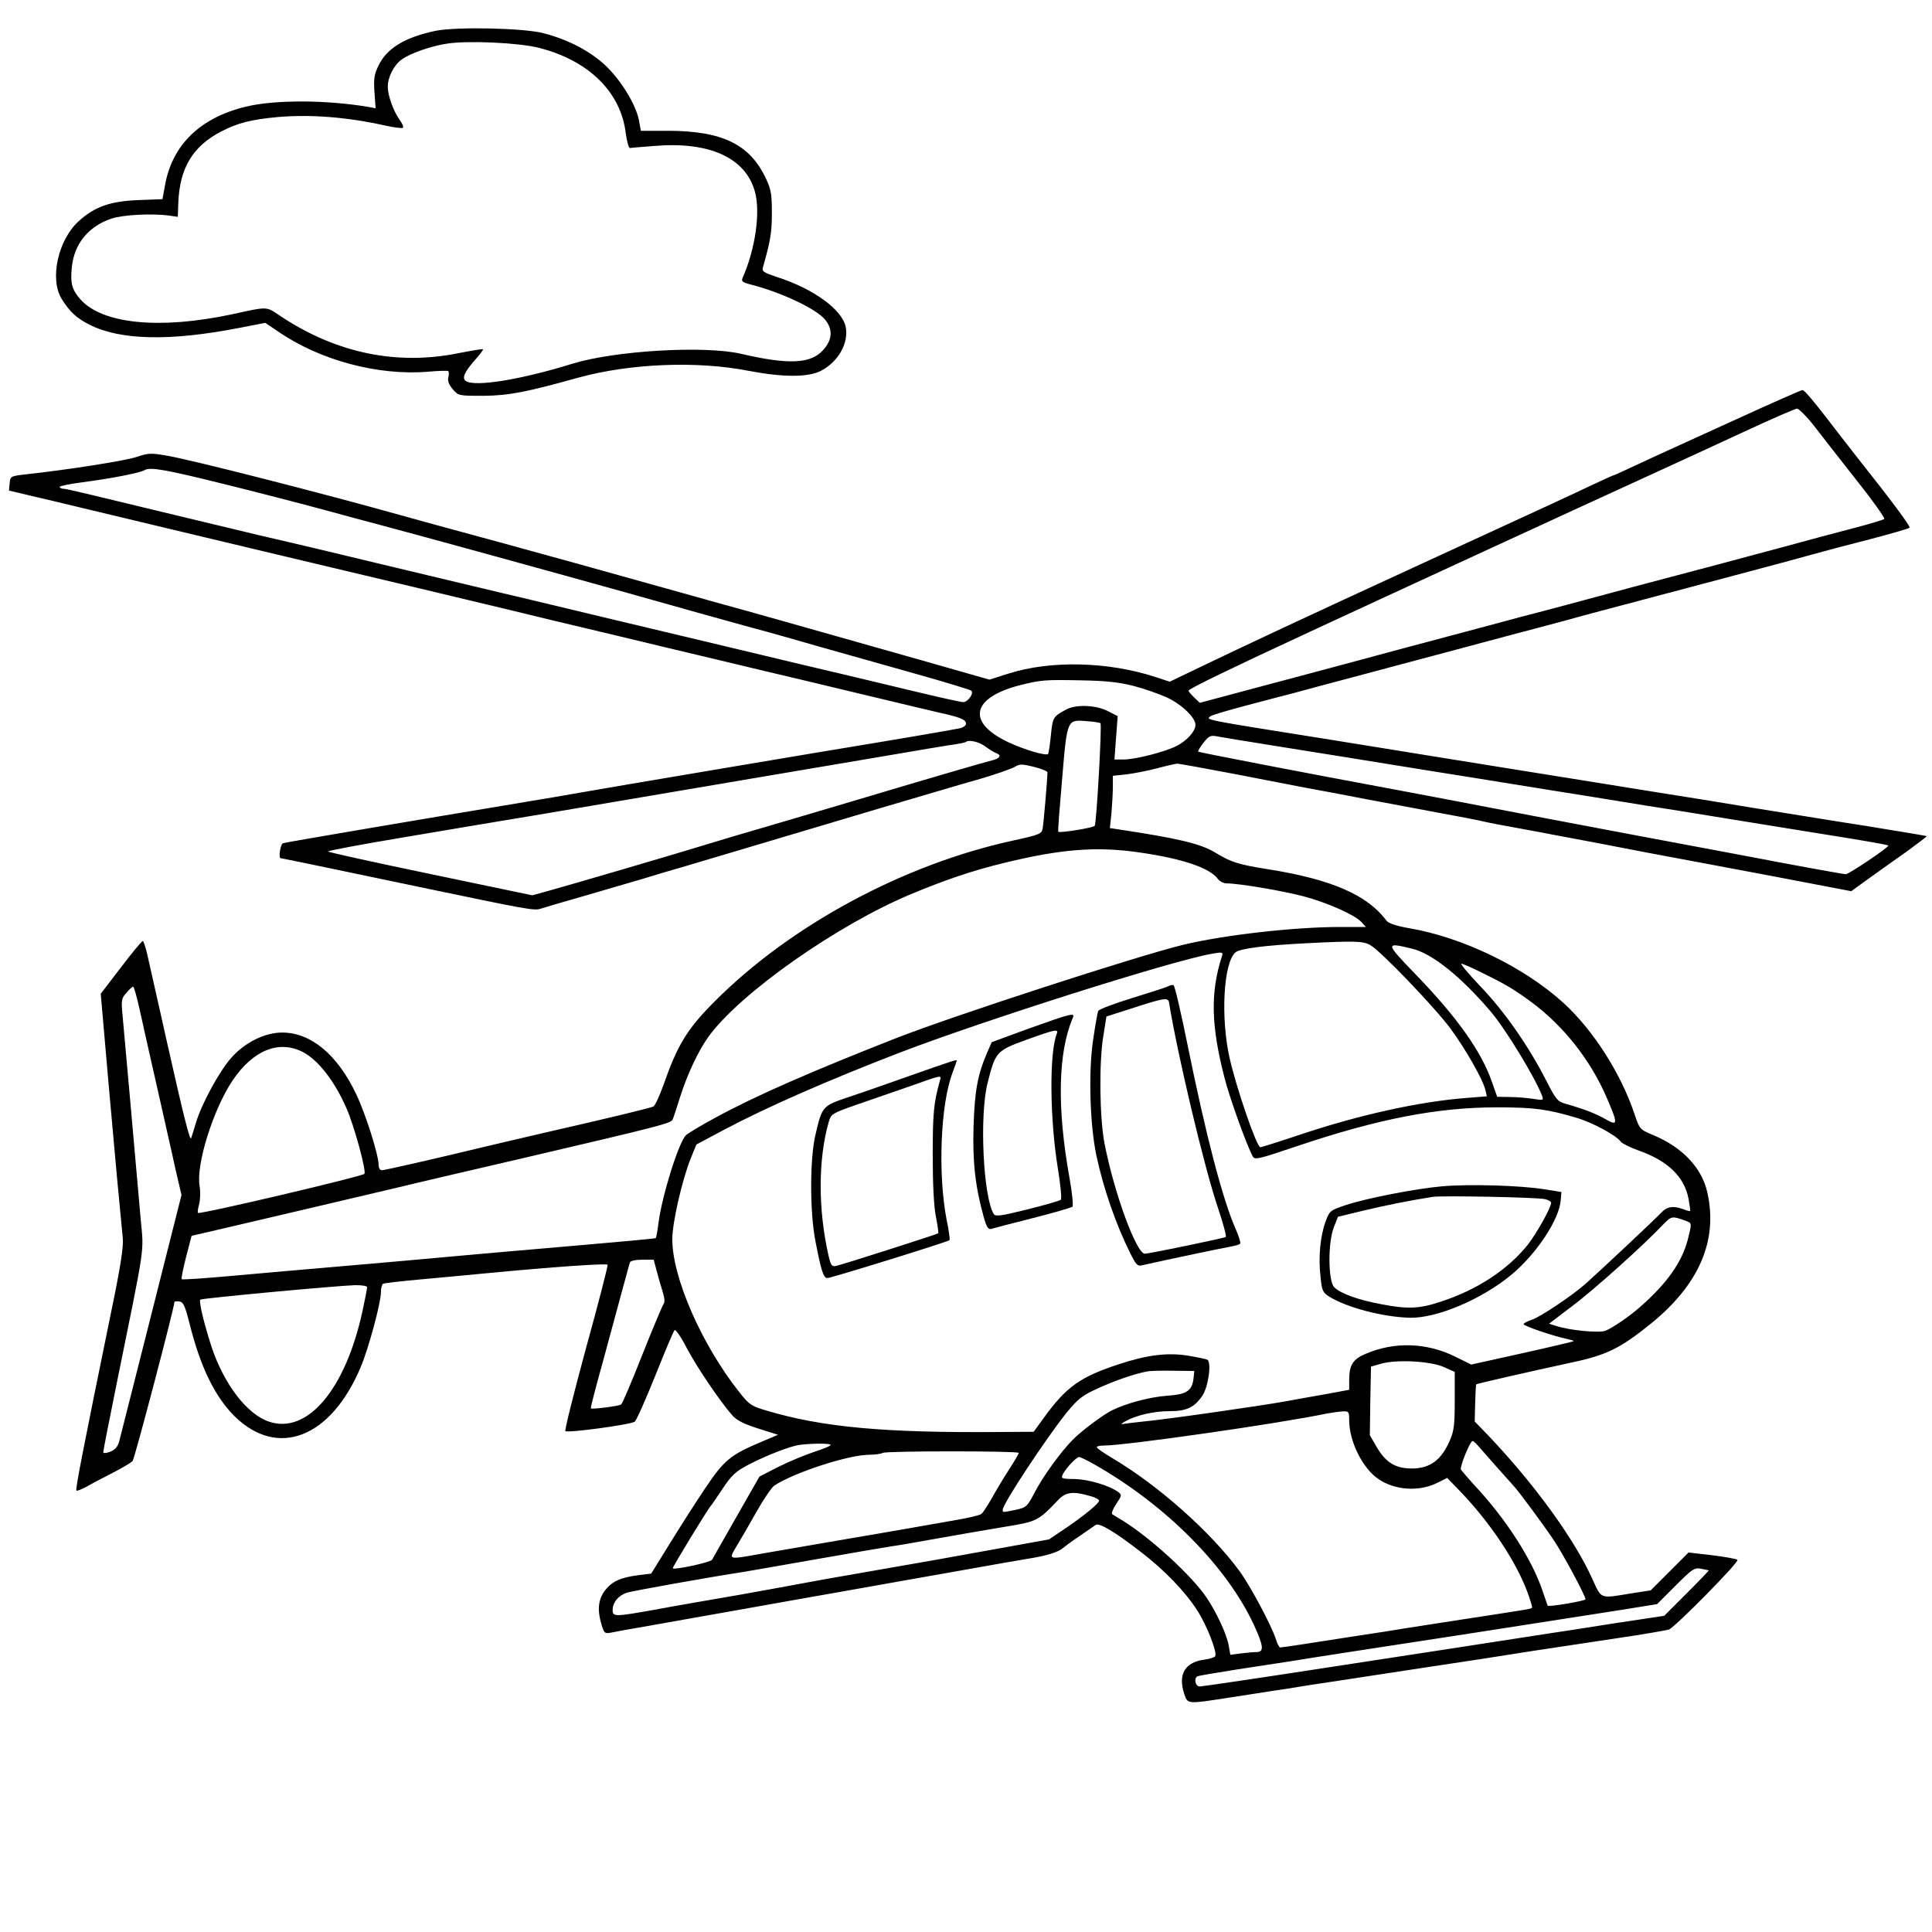 <?xml version="1.0" standalone="no"?>
<!DOCTYPE svg PUBLIC "-//W3C//DTD SVG 20010904//EN"
 "http://www.w3.org/TR/2001/REC-SVG-20010904/DTD/svg10.dtd">
<svg version="1.0" xmlns="http://www.w3.org/2000/svg"
 width="842pt" height="842pt" viewBox="0 0 842 842"
 preserveAspectRatio="xMidYMid meet">
<g transform="translate(0,842) scale(0.1,-0.1)"
fill="#000000" stroke="none">
<path d="M1900 8286 c-134 -28 -213 -75 -250 -151 -19 -39 -22 -58 -18 -117
l5 -70 -31 6 c-185 31 -407 32 -535 1 -199 -48 -321 -167 -352 -343 l-11 -60
-106 -4 c-122 -5 -190 -29 -259 -92 -90 -81 -128 -253 -74 -339 34 -55 65 -84
121 -112 134 -68 350 -73 653 -14 l113 22 55 -37 c182 -126 436 -194 654 -176
44 4 83 5 88 3 4 -2 4 -15 1 -27 -4 -16 2 -32 19 -52 25 -29 26 -29 134 -29
110 1 187 16 413 79 225 62 517 74 742 30 151 -29 260 -29 316 0 75 39 121
120 108 190 -14 75 -139 167 -298 218 -60 20 -68 25 -63 43 32 112 39 151 39
235 0 81 -3 103 -25 150 -70 151 -191 210 -430 210 l-116 0 -7 38 c-9 62 -65
160 -128 227 -65 71 -172 130 -288 160 -86 23 -377 29 -470 11z m451 -75 c215
-55 355 -193 376 -371 5 -36 13 -65 18 -65 6 1 54 5 108 9 238 20 396 -51 437
-199 25 -89 2 -251 -54 -377 -6 -14 1 -19 36 -28 130 -33 284 -105 323 -152
36 -43 33 -89 -8 -134 -54 -60 -151 -64 -357 -16 -160 37 -549 14 -735 -43
-222 -69 -423 -102 -464 -76 -19 12 -8 38 38 91 22 24 38 46 36 48 -2 2 -49
-6 -106 -17 -270 -55 -535 0 -779 163 -61 41 -50 41 -210 6 -315 -67 -565 -42
-660 66 -37 42 -44 70 -37 139 10 102 72 178 172 212 49 17 180 24 255 13 l35
-5 2 60 c6 152 62 247 187 312 74 38 130 52 248 63 143 12 299 0 466 -37 40
-9 75 -13 78 -10 4 3 -3 19 -15 36 -27 38 -51 105 -51 143 0 42 27 95 61 119
38 27 126 58 198 69 90 14 315 4 402 -19z"/>
<path d="M7570 6594 c-151 -69 -288 -131 -305 -139 -16 -7 -74 -34 -128 -59
-53 -25 -99 -46 -101 -46 -3 0 -47 -20 -98 -44 -108 -51 -105 -50 -738 -341
-522 -240 -771 -357 -973 -454 l-129 -62 -61 20 c-207 68 -459 74 -643 15
l-82 -26 -298 85 c-480 136 -805 228 -859 242 -27 8 -180 50 -340 95 -159 45
-445 124 -635 176 -190 51 -385 105 -435 119 -350 98 -911 241 -1017 259 -69
12 -81 12 -131 -5 -50 -17 -299 -56 -482 -76 -69 -8 -70 -8 -73 -40 l-3 -31
93 -22 c51 -12 174 -41 273 -65 99 -24 259 -62 355 -85 96 -23 247 -59 335
-80 88 -21 219 -52 290 -69 286 -68 641 -152 835 -199 113 -28 257 -62 320
-77 63 -15 223 -53 355 -85 132 -31 330 -79 440 -105 110 -26 308 -73 440
-105 132 -32 274 -65 315 -75 96 -21 120 -31 120 -49 0 -8 -12 -17 -27 -20
-38 -8 -315 -55 -383 -66 -89 -14 -1188 -199 -1275 -215 -44 -8 -150 -26 -235
-40 -445 -74 -1047 -176 -1057 -180 -11 -4 -20 -65 -10 -65 5 0 311 -64 602
-125 474 -99 503 -105 532 -95 15 5 100 30 188 55 88 26 205 60 260 76 55 17
129 39 165 49 113 34 553 164 870 259 168 49 361 107 430 126 69 20 136 44
151 52 23 14 32 14 85 1 32 -8 59 -19 59 -24 -1 -41 -17 -224 -21 -245 -4 -23
-13 -27 -132 -53 -476 -104 -967 -369 -1297 -700 -121 -121 -163 -191 -224
-366 -17 -47 -36 -88 -43 -92 -12 -7 -218 -56 -468 -113 -63 -15 -246 -57
-407 -96 -161 -38 -299 -69 -308 -69 -9 0 -15 9 -15 24 0 42 -56 220 -97 306
-81 172 -197 270 -323 270 -77 0 -164 -44 -223 -111 -51 -58 -128 -199 -152
-279 -9 -30 -19 -62 -22 -70 -5 -15 -31 88 -108 430 -20 91 -45 201 -55 245
-10 44 -23 104 -30 133 -7 28 -15 52 -18 51 -4 0 -47 -52 -95 -115 l-88 -115
35 -402 c32 -358 44 -490 61 -662 4 -36 -9 -122 -49 -315 -127 -620 -158 -781
-153 -786 2 -3 22 5 43 16 20 12 72 39 115 61 42 22 82 45 87 52 9 11 182 669
182 692 0 3 9 5 21 3 18 -2 25 -18 45 -96 47 -189 110 -318 196 -404 188 -185
420 -95 550 214 34 80 88 280 88 325 0 17 4 34 9 38 5 3 83 12 173 20 90 8
215 20 278 26 294 28 525 44 528 37 2 -4 -40 -168 -94 -363 -53 -196 -94 -358
-90 -362 9 -9 284 28 302 41 8 6 48 97 90 201 42 105 79 194 84 198 4 5 29
-31 54 -80 46 -86 145 -232 198 -292 20 -22 51 -37 113 -57 l86 -27 -64 -27
c-146 -61 -170 -82 -255 -208 -43 -64 -113 -174 -156 -244 l-78 -126 -57 -7
c-77 -10 -114 -27 -145 -67 -29 -39 -34 -85 -14 -150 10 -34 14 -38 37 -34 14
3 89 17 166 30 77 14 255 45 395 70 140 25 359 64 485 86 127 23 345 61 485
86 140 25 282 50 315 55 67 12 111 27 128 43 7 6 38 29 71 51 32 22 64 44 71
49 15 11 83 -29 200 -120 100 -77 191 -171 243 -253 41 -63 88 -183 78 -199
-3 -5 -24 -12 -47 -15 -85 -11 -116 -64 -88 -149 15 -45 12 -45 186 -18 71 11
157 24 193 30 36 5 108 16 160 25 52 8 259 39 460 70 201 30 435 66 520 80 85
13 250 38 365 55 116 17 218 35 228 38 28 11 308 295 299 304 -4 4 -54 13
-110 20 l-103 12 -83 -83 -82 -82 -90 -14 c-132 -22 -124 -25 -164 63 -78 174
-254 416 -455 627 l-58 60 2 80 c1 44 3 81 5 82 3 3 227 54 411 94 157 33 215
62 347 168 212 171 296 363 249 573 -23 107 -108 198 -236 251 -59 25 -59 25
-82 93 -60 178 -180 365 -309 483 -173 157 -439 286 -674 326 -56 10 -89 21
-98 33 -82 111 -240 180 -512 223 -136 22 -162 30 -235 74 -63 38 -159 61
-424 101 l-34 5 7 67 c3 37 6 88 6 114 l0 47 58 6 c31 4 91 15 132 26 41 11
82 20 90 21 8 0 123 -21 255 -46 132 -26 274 -53 315 -61 41 -7 161 -30 265
-50 105 -20 249 -47 320 -60 72 -13 150 -28 175 -34 25 -6 97 -20 160 -31 63
-11 135 -25 160 -30 25 -5 95 -18 155 -29 61 -12 178 -34 260 -50 83 -15 313
-59 512 -96 l361 -69 76 55 c42 30 116 83 166 118 49 36 89 66 87 67 -1 1
-119 21 -262 44 -143 22 -368 59 -500 80 -132 22 -298 49 -370 60 -71 11 -186
30 -255 41 -69 11 -206 33 -305 49 -199 32 -474 76 -905 146 -573 91 -544 86
-524 103 5 4 74 25 154 46 80 21 174 46 210 55 36 10 162 44 280 75 118 32
274 73 345 92 72 19 204 55 295 79 91 24 208 55 260 69 52 15 169 46 260 70
453 120 743 197 820 219 47 13 159 43 250 66 91 24 168 46 172 50 6 5 -80 120
-230 309 -15 19 -45 58 -67 86 -117 153 -160 205 -170 205 -5 0 -134 -57 -285
-126z m336 -30 c32 -42 116 -149 186 -238 70 -88 124 -164 120 -168 -4 -3 -61
-21 -127 -38 -66 -17 -212 -56 -325 -87 -113 -30 -239 -64 -280 -75 -41 -11
-201 -53 -355 -94 -154 -42 -332 -89 -395 -106 -63 -16 -153 -40 -200 -53
-358 -95 -531 -142 -635 -170 -66 -18 -243 -65 -393 -105 l-273 -73 -24 23
c-14 13 -25 26 -25 30 0 8 193 101 525 255 334 155 1215 561 1465 675 118 54
312 143 430 198 118 55 222 100 231 101 8 1 42 -33 75 -75z m-6928 -254 c130
-32 323 -82 427 -110 105 -29 215 -58 245 -66 181 -48 798 -218 1070 -294 165
-47 570 -160 625 -174 28 -8 129 -36 225 -64 96 -27 283 -80 415 -117 132 -37
244 -71 248 -75 13 -11 -15 -50 -35 -50 -10 0 -100 20 -200 44 -101 24 -244
58 -318 76 -74 17 -254 60 -400 95 -146 35 -344 82 -440 105 -96 23 -258 61
-360 86 -102 24 -232 56 -290 69 -58 14 -267 64 -465 111 -198 48 -463 111
-590 140 -126 30 -284 68 -350 84 -409 99 -496 120 -509 120 -9 0 -16 4 -16 8
0 4 44 13 98 20 123 16 253 41 272 53 24 15 94 2 348 -61z m3961 -879 c46 -12
112 -35 145 -50 64 -29 126 -88 126 -120 0 -28 -37 -69 -82 -92 -51 -26 -180
-59 -231 -59 l-40 0 7 95 7 94 -43 22 c-53 27 -140 30 -183 6 -56 -31 -57 -33
-65 -111 -4 -42 -10 -79 -12 -82 -10 -9 -103 18 -175 52 -182 86 -159 194 53
248 92 23 109 24 264 21 110 -2 166 -8 229 -24z m-143 -163 c7 -8 -17 -433
-25 -447 -6 -9 -151 -32 -159 -26 -2 2 6 106 17 231 22 262 21 258 108 251 29
-2 56 -6 59 -9z m719 -92 c217 -35 508 -81 690 -111 83 -13 206 -33 275 -44
69 -11 197 -32 285 -46 88 -14 214 -34 280 -45 66 -11 190 -31 275 -44 244
-40 526 -85 630 -102 158 -25 280 -46 280 -49 0 -9 -172 -125 -186 -125 -9 0
-209 36 -443 81 -234 44 -460 86 -501 94 -41 8 -208 39 -370 70 -413 79 -544
104 -630 120 -458 85 -874 166 -878 169 -2 3 8 20 23 39 26 32 30 34 69 26 22
-4 113 -19 201 -33z m-1221 -9 c17 -13 39 -26 49 -30 24 -9 14 -23 -20 -31
-36 -9 -233 -66 -608 -178 -165 -49 -354 -105 -420 -124 -66 -19 -163 -48
-215 -64 -123 -38 -593 -176 -688 -202 l-72 -20 -445 93 c-245 51 -445 95
-445 98 0 4 141 30 313 59 171 29 456 77 632 106 176 30 577 98 890 151 314
53 622 105 685 116 63 11 147 25 185 31 39 5 72 12 74 14 12 12 58 1 85 -19z
m671 -462 c189 -27 309 -68 343 -116 7 -10 25 -19 39 -19 53 0 241 -32 333
-56 106 -28 226 -82 254 -113 l19 -21 -114 0 c-199 0 -507 -35 -684 -78 -204
-50 -995 -307 -1251 -407 -374 -147 -614 -252 -788 -347 -61 -33 -118 -67
-127 -76 -32 -33 -103 -261 -119 -380 -4 -35 -10 -65 -12 -68 -3 -2 -166 -17
-364 -34 -197 -17 -429 -37 -514 -45 -85 -8 -288 -26 -450 -40 -162 -14 -394
-34 -514 -45 -121 -11 -221 -18 -224 -15 -3 2 6 46 19 97 l24 92 185 43 c211
49 510 120 715 168 77 19 327 77 555 130 586 137 632 149 641 165 4 8 18 51
32 96 33 104 81 206 127 269 140 190 561 485 880 618 153 64 273 104 405 136
250 61 404 73 590 46z m1007 -404 c45 -25 278 -268 349 -363 66 -90 142 -222
153 -270 l6 -26 -88 -7 c-208 -16 -469 -74 -729 -161 -89 -30 -166 -54 -170
-54 -16 0 -104 256 -134 388 -40 177 -27 418 26 462 20 16 127 30 305 39 215
11 251 10 282 -8z m180 -15 c88 -20 215 -122 346 -276 65 -77 191 -284 222
-364 8 -22 7 -22 -38 -15 -26 4 -72 8 -102 8 l-55 1 -23 65 c-46 133 -152 282
-332 468 -133 138 -134 141 -18 113z m-828 -38 c-49 -154 -46 -298 12 -523 22
-88 96 -292 123 -344 10 -17 22 -14 194 44 354 119 611 169 872 169 161 0 220
-8 347 -46 68 -20 172 -76 192 -104 6 -8 41 -25 77 -38 128 -45 200 -115 218
-211 5 -28 8 -51 7 -53 -2 -1 -15 2 -30 8 -44 16 -71 12 -97 -16 -25 -27 -268
-255 -330 -310 -58 -51 -192 -141 -231 -155 -21 -7 -38 -16 -38 -20 0 -8 133
-53 188 -64 18 -4 32 -8 30 -10 -2 -2 -103 -26 -225 -53 l-221 -49 -69 34
c-125 62 -266 67 -393 12 -54 -23 -70 -49 -70 -113 l0 -43 -97 -18 c-54 -9
-132 -24 -173 -31 -107 -20 -542 -82 -625 -89 -38 -4 -79 -9 -90 -11 -12 -3
-8 2 10 12 46 26 124 44 193 44 74 0 107 16 142 67 26 38 41 145 22 157 -5 3
-44 11 -86 18 -89 14 -177 3 -301 -38 -167 -55 -227 -97 -325 -232 l-45 -62
-155 -1 c-496 -4 -767 21 -1008 93 -68 20 -76 25 -121 82 -163 206 -291 498
-291 665 0 73 43 260 81 354 l24 59 120 64 c187 99 449 214 765 336 368 141
1184 400 1360 431 50 9 52 8 44 -15z m1138 -69 c102 -50 137 -71 213 -127 140
-104 256 -251 327 -415 50 -116 50 -126 -4 -95 -43 25 -99 46 -173 67 -37 10
-43 17 -88 105 -74 145 -182 301 -286 408 -51 54 -88 98 -82 98 6 0 48 -18 93
-41z m-5854 -156 c12 -54 46 -208 77 -343 30 -135 67 -295 80 -357 l26 -111
-131 -519 c-72 -285 -135 -534 -140 -553 -7 -26 -18 -38 -40 -47 -18 -7 -30
-7 -30 -2 0 6 25 135 56 287 130 641 121 575 107 730 -16 186 -71 800 -79 888
-6 65 -5 73 17 97 12 15 26 27 29 27 4 0 16 -44 28 -97z m712 -188 c67 -35
138 -126 190 -245 34 -77 88 -276 78 -286 -13 -12 -718 -178 -725 -170 -3 2 0
20 5 39 5 19 6 54 2 77 -17 92 59 335 143 460 89 133 202 179 307 125z m6028
-736 c26 -10 26 -9 7 -84 -26 -97 -90 -188 -206 -290 -46 -41 -122 -93 -153
-105 -28 -10 -156 2 -213 21 l-32 10 101 77 c93 69 311 265 397 356 36 37 39
37 99 15z m-4488 -211 c6 -24 18 -65 26 -91 10 -31 13 -52 6 -60 -5 -7 -47
-106 -93 -222 -45 -115 -87 -213 -92 -216 -10 -7 -127 -22 -132 -17 -2 2 21
91 51 198 29 107 67 247 84 310 17 63 33 121 35 128 3 7 23 12 54 12 l50 0 11
-42z m-1260 -78 c0 -6 -9 -52 -20 -103 -74 -342 -240 -539 -407 -483 -97 32
-198 165 -252 329 -34 106 -55 196 -48 203 6 6 598 61 675 63 29 0 52 -3 52
-9z m4693 -348 l47 -21 0 -125 c0 -103 -3 -132 -21 -173 -37 -86 -86 -123
-166 -123 -70 0 -112 25 -151 90 l-32 55 2 150 3 149 45 13 c69 19 215 11 273
-15z m-1091 -46 c-6 -58 -29 -73 -117 -79 -77 -6 -177 -33 -240 -64 -39 -20
-132 -89 -170 -128 -50 -50 -131 -161 -166 -230 -32 -61 -36 -65 -82 -75 -59
-12 -57 -12 -57 0 0 26 188 310 279 424 48 58 67 74 131 103 72 34 168 67 220
76 14 3 66 4 115 3 l90 -1 -3 -29z m678 -186 c0 -92 59 -211 129 -257 73 -49
179 -55 258 -14 l40 20 60 -62 c128 -134 238 -299 288 -431 14 -38 24 -70 22
-73 -5 -5 -14 -6 -187 -33 -74 -11 -162 -25 -195 -30 -33 -5 -103 -16 -155
-24 -52 -9 -156 -25 -230 -36 -190 -30 -322 -50 -331 -50 -4 0 -13 17 -19 38
-21 62 -110 229 -158 295 -125 170 -353 373 -554 492 -37 22 -68 43 -68 48 0
4 14 7 31 7 94 0 765 96 974 140 22 4 52 8 68 9 25 1 27 -2 27 -39z m559 -108
c30 -35 146 -165 156 -176 21 -21 132 -172 175 -236 41 -60 140 -245 140 -260
0 -7 -160 -34 -165 -28 -1 2 -10 28 -20 58 -45 139 -161 320 -300 468 -27 30
-53 60 -58 67 -6 12 40 125 51 125 3 0 12 -8 21 -18z m-2819 1 c0 -5 -33 -18
-73 -31 -39 -13 -109 -42 -155 -65 l-82 -42 -100 -175 c-55 -96 -103 -181
-107 -188 -7 -11 -163 -45 -171 -37 -3 3 156 264 168 275 3 3 25 36 50 73 38
57 56 74 109 102 76 40 183 82 226 88 55 7 135 7 135 0z m820 -35 c0 -4 -20
-38 -44 -75 -24 -37 -58 -94 -75 -125 -18 -31 -37 -61 -44 -66 -7 -6 -55 -17
-107 -26 -52 -9 -144 -25 -205 -36 -60 -11 -204 -35 -320 -55 -115 -20 -259
-45 -319 -55 -156 -28 -151 -29 -118 28 16 26 55 93 87 150 32 57 68 110 80
118 88 57 323 134 415 134 25 0 50 4 57 8 14 9 593 9 593 0z m329 -50 c312
-177 577 -444 696 -700 42 -92 45 -118 11 -118 -13 0 -44 -3 -69 -6 l-45 -6
-7 40 c-8 48 -53 145 -97 210 -65 96 -241 257 -362 333 -22 13 -44 27 -49 30
-4 3 3 23 18 45 24 36 25 39 9 51 -39 29 -131 56 -190 57 -58 1 -61 2 -52 21
14 27 59 75 71 75 5 0 35 -14 66 -32z m-11 -140 c17 -5 32 -13 32 -18 0 -12
-63 -64 -144 -119 l-74 -50 -249 -45 c-136 -25 -367 -66 -513 -91 -146 -25
-285 -50 -310 -55 -25 -5 -151 -28 -280 -51 -129 -22 -295 -51 -369 -65 -170
-30 -181 -31 -181 -1 0 33 25 64 63 76 27 8 349 66 512 91 28 5 169 29 315 55
146 26 290 50 320 55 30 4 123 20 205 35 83 15 212 37 289 50 147 24 150 26
237 117 34 37 68 40 147 16z m2689 -322 c1 -1 -42 -46 -96 -100 l-98 -98 -219
-33 c-120 -19 -248 -39 -284 -44 -323 -50 -465 -72 -949 -146 -305 -47 -562
-85 -572 -85 -19 0 -27 34 -11 44 5 3 84 16 178 31 93 14 196 30 229 35 103
17 234 37 775 120 289 45 592 92 674 105 l148 24 80 80 c74 74 83 80 112 74
17 -3 32 -7 33 -7z"/>
<path d="M5090 4121 c-8 -4 -79 -27 -157 -51 -78 -24 -144 -49 -147 -56 -3 -8
-13 -64 -22 -126 -21 -140 -14 -369 14 -503 31 -145 85 -301 148 -427 23 -47
32 -57 48 -53 134 30 350 75 384 81 23 4 45 10 47 14 3 4 -6 32 -19 62 -57
128 -130 408 -210 802 -29 143 -56 261 -62 263 -5 1 -16 -1 -24 -6z m5 -71
c37 -228 154 -722 215 -900 21 -63 36 -118 32 -121 -7 -5 -320 -70 -352 -73
-36 -3 -134 263 -176 479 -22 113 -25 356 -5 473 l13 82 122 39 c129 42 148
45 151 21z"/>
<path d="M4488 3939 l-166 -61 -20 -46 c-41 -95 -54 -165 -59 -317 -5 -155 7
-266 44 -398 12 -44 20 -56 32 -53 9 3 90 24 181 47 91 23 169 46 174 50 4 4
-1 60 -13 126 -55 306 -50 545 14 696 11 25 -2 22 -187 -44z m117 -26 c-32
-85 -30 -366 5 -583 12 -73 18 -135 13 -139 -4 -4 -70 -23 -146 -42 -113 -28
-139 -32 -146 -20 -46 74 -63 428 -27 571 34 136 39 141 168 188 130 47 143
49 133 25z"/>
<path d="M3975 3735 c-99 -35 -224 -79 -279 -97 -112 -38 -113 -39 -142 -163
-25 -104 -25 -341 0 -465 25 -130 35 -160 52 -160 16 0 525 158 532 165 3 2
-3 44 -13 92 -38 200 -26 500 26 637 10 28 19 52 19 54 0 5 -22 -2 -195 -63z
m122 -22 c-28 -100 -32 -144 -32 -328 0 -130 5 -224 14 -268 7 -37 12 -70 10
-72 -5 -4 -416 -136 -445 -142 -19 -4 -23 2 -33 44 -46 202 -46 421 1 584 10
34 14 37 117 73 58 20 162 56 231 80 146 52 143 51 137 29z"/>
<path d="M6286 3250 c-120 -11 -326 -51 -421 -82 -68 -23 -70 -24 -88 -72 -23
-63 -32 -155 -22 -240 6 -61 10 -69 38 -87 80 -49 236 -89 352 -92 117 -2 310
79 439 185 111 91 212 243 218 328 l3 35 -75 12 c-106 17 -327 23 -444 13z
m447 -56 c15 -3 27 -11 27 -16 0 -21 -63 -133 -101 -182 -88 -110 -222 -198
-383 -250 -91 -30 -142 -32 -256 -10 -103 19 -181 48 -206 75 -26 29 -27 193
-1 260 l18 46 107 26 c94 23 216 47 307 61 44 6 455 -2 488 -10z"/>
</g>
</svg>
